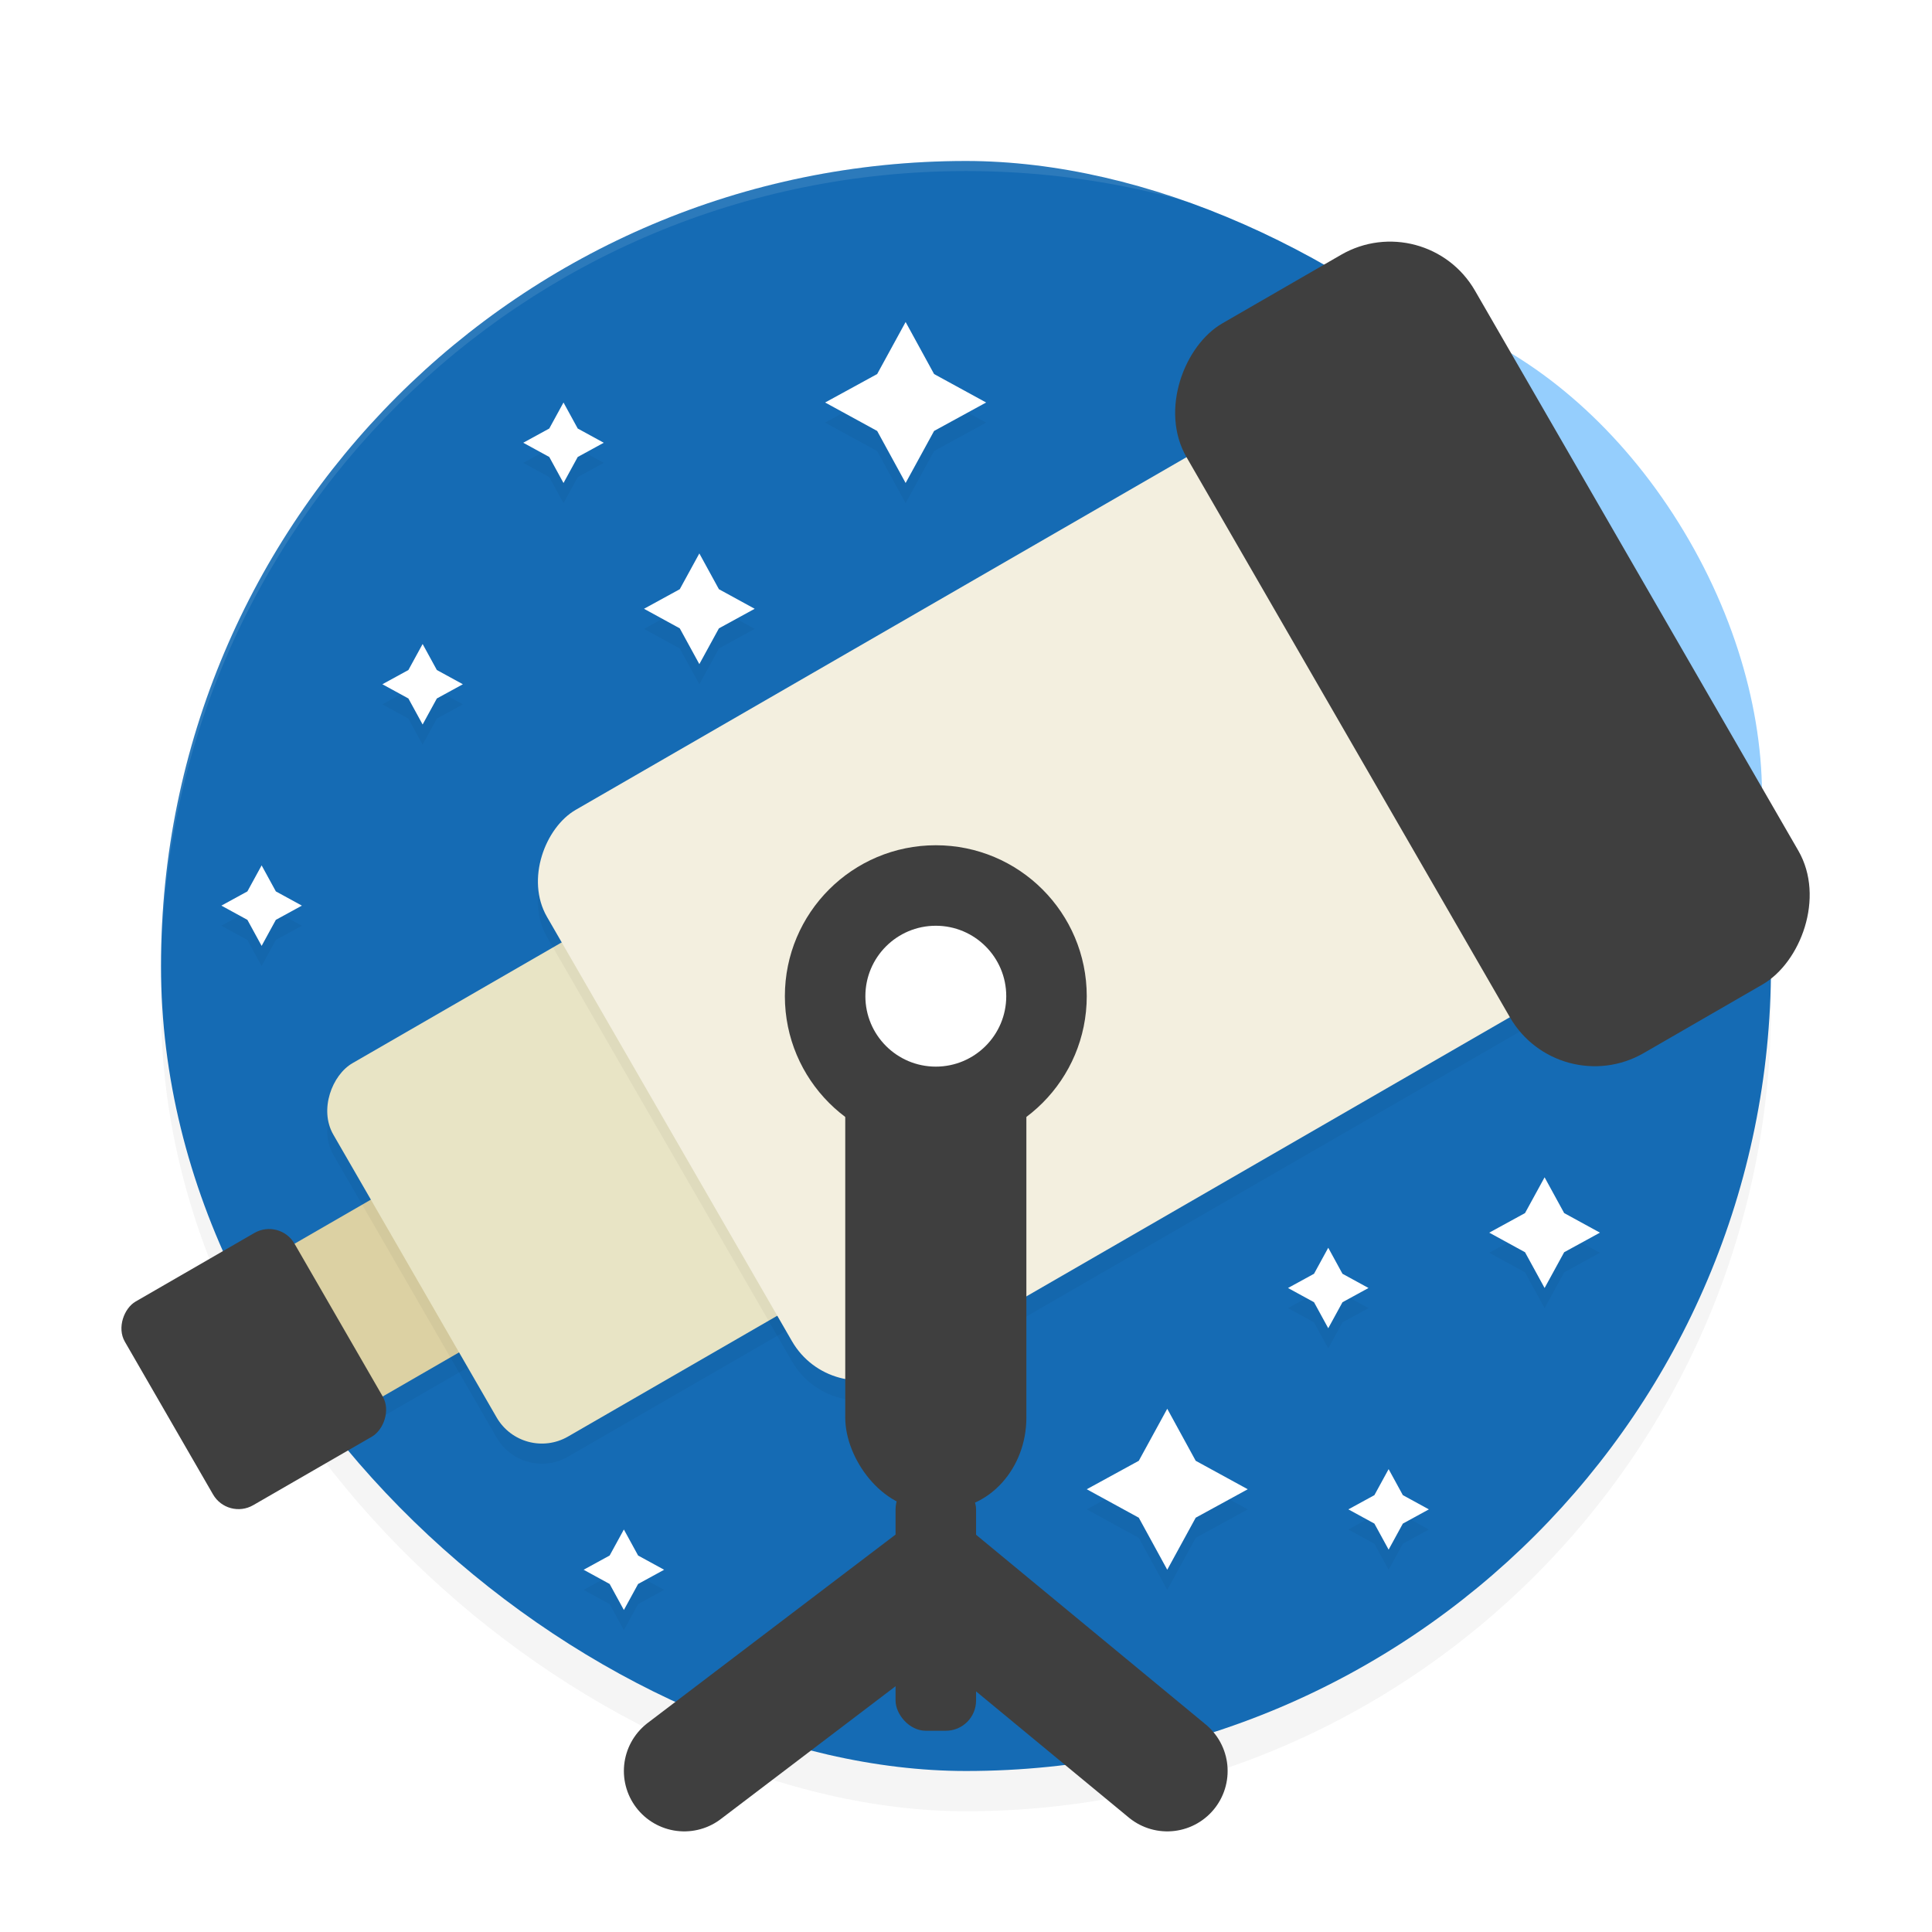 <?xml version="1.0" encoding="UTF-8" standalone="no"?>
<svg
   xmlns:dc="http://purl.org/dc/elements/1.1/"
   xmlns:cc="http://creativecommons.org/ns#"
   xmlns:rdf="http://www.w3.org/1999/02/22-rdf-syntax-ns#"
   xmlns:svg="http://www.w3.org/2000/svg"
   xmlns="http://www.w3.org/2000/svg"
   xmlns:sodipodi="http://sodipodi.sourceforge.net/DTD/sodipodi-0.dtd"
   xmlns:inkscape="http://www.inkscape.org/namespaces/inkscape"
   width="192"
   height="192"
   version="1"
   id="svg14"
   sodipodi:docname="apps_kstars.svg"
   inkscape:version="0.92.3 (2405546, 2018-03-11)">
  <defs
     id="defs18">
    <filter
       inkscape:collect="always"
       style="color-interpolation-filters:sRGB"
       id="filter850"
       x="-0.048"
       width="1.096"
       y="-0.048"
       height="1.096">
      <feGaussianBlur
         inkscape:collect="always"
         stdDeviation="3.2"
         id="feGaussianBlur852" />
    </filter>
    <filter
       inkscape:collect="always"
       style="color-interpolation-filters:sRGB"
       id="filter908"
       x="-0.046"
       width="1.093"
       y="-0.05"
       height="1.099">
      <feGaussianBlur
         inkscape:collect="always"
         stdDeviation="2.65"
         id="feGaussianBlur910" />
    </filter>
    <filter
       inkscape:collect="always"
       style="color-interpolation-filters:sRGB"
       id="filter934"
       x="-0.045"
       width="1.091"
       y="-0.051"
       height="1.102">
      <feGaussianBlur
         inkscape:collect="always"
         stdDeviation="0.567"
         id="feGaussianBlur936" />
    </filter>
    <filter
       inkscape:collect="always"
       style="color-interpolation-filters:sRGB"
       id="filter958"
       x="-0.045"
       width="1.091"
       y="-0.051"
       height="1.102">
      <feGaussianBlur
         inkscape:collect="always"
         stdDeviation="1.387"
         id="feGaussianBlur960" />
    </filter>
    <filter
       inkscape:collect="always"
       style="color-interpolation-filters:sRGB"
       id="filter990"
       x="-0.045"
       width="1.091"
       y="-0.051"
       height="1.102">
      <feGaussianBlur
         inkscape:collect="always"
         stdDeviation="2.081"
         id="feGaussianBlur992" />
    </filter>
  </defs>
  <sodipodi:namedview
     pagecolor="#ffffff"
     bordercolor="#666666"
     borderopacity="1"
     objecttolerance="10"
     gridtolerance="10"
     guidetolerance="10"
     inkscape:pageopacity="0"
     inkscape:pageshadow="2"
     inkscape:window-width="1920"
     inkscape:window-height="1018"
     id="namedview16"
     showgrid="false"
     inkscape:zoom="1"
     inkscape:cx="19.644993"
     inkscape:cy="68.19423"
     inkscape:window-x="0"
     inkscape:window-y="32"
     inkscape:window-maximized="1"
     inkscape:current-layer="svg14">
    <inkscape:grid
       type="xygrid"
       id="grid866" />
  </sodipodi:namedview>
  <rect
     width="160"
     height="160"
     x="-180"
     y="-176"
     rx="80"
     ry="80"
     transform="matrix(0,-1,-1,0,0,0)"
     id="rect832"
     style="opacity:0.2;fill:#000000;stroke-width:4;filter:url(#filter850)" />
  <rect
     style="fill:#156bb4;fill-opacity:1;stroke-width:4"
     id="rect2"
     transform="matrix(0,-1,-1,0,0,0)"
     ry="80"
     rx="80"
     y="-176"
     x="-176"
     height="160"
     width="160" />
  <rect
     style="opacity:1;fill:#3f3f3f;fill-opacity:1;stroke:none;stroke-width:12;stroke-linecap:round;stroke-linejoin:round;stroke-miterlimit:4;stroke-dasharray:none;stroke-opacity:1"
     id="rect870"
     width="8"
     height="25"
     x="89"
     y="147"
     rx="3"
     ry="3" />
  <rect
     transform="matrix(0.5,0.866,-0.866,0.5,0,0)"
     ry="2.124"
     rx="2.125"
     y="22.85"
     x="123.409"
     height="26.287"
     width="17.528"
     id="rect912"
     style="opacity:0.2;fill:#000000;fill-opacity:1;stroke:none;stroke-width:0.529;stroke-linecap:round;stroke-linejoin:round;stroke-miterlimit:4;stroke-dasharray:none;stroke-opacity:1;filter:url(#filter934)" />
  <rect
     style="opacity:1;fill:#dcd1a3;fill-opacity:1;stroke:none;stroke-width:0.529;stroke-linecap:round;stroke-linejoin:round;stroke-miterlimit:4;stroke-dasharray:none;stroke-opacity:1"
     id="rect837"
     width="17.528"
     height="26.287"
     x="121.678"
     y="21.85"
     rx="2.125"
     ry="2.124"
     transform="matrix(0.5,0.866,-0.866,0.5,0,0)" />
  <rect
     transform="matrix(0.5,0.866,-0.866,0.5,0,0)"
     style="opacity:0.2;fill:#000000;fill-opacity:1;stroke:none;stroke-width:1.294;stroke-linecap:round;stroke-linejoin:round;stroke-miterlimit:4;stroke-dasharray:none;stroke-opacity:1;filter:url(#filter958)"
     id="rect914"
     width="42.845"
     height="64.256"
     x="110.75"
     y="-35.565"
     rx="5.193"
     ry="5.192" />
  <rect
     ry="5.192"
     rx="5.193"
     y="-36.564"
     x="109.019"
     height="64.256"
     width="42.845"
     id="rect835"
     style="opacity:1;fill:#e8e4c5;fill-opacity:1;stroke:none;stroke-width:1.294;stroke-linecap:round;stroke-linejoin:round;stroke-miterlimit:4;stroke-dasharray:none;stroke-opacity:1"
     transform="matrix(0.5,0.866,-0.866,0.5,0,0)" />
  <path
     inkscape:connector-curvature="0"
     style="opacity:0.1;fill:#ffffff;stroke-width:4"
     d="M 95.998,16 C 51.679,16.001 16,51.681 16,96 c 0,0.115 0.006,0.229 0.008,0.344 C 16.359,52.33 51.898,17.001 95.998,17 H 96 c 44.1,0.001 79.639,35.33 79.99,79.344 0.002,-0.115 0.008,-0.228 0.008,-0.344 0,-44.319 -35.679,-79.999 -79.998,-80 z"
     id="path4" />
  <rect
     transform="matrix(0.5,0.866,-0.866,0.5,0,0)"
     ry="7.789"
     rx="7.79"
     y="-96.9"
     x="100.039"
     height="96.384"
     width="64.268"
     id="rect916"
     style="opacity:0.2;fill:#000000;fill-opacity:1;stroke:none;stroke-width:1.941;stroke-linecap:round;stroke-linejoin:round;stroke-miterlimit:4;stroke-dasharray:none;stroke-opacity:1;filter:url(#filter990)" />
  <rect
     style="opacity:1;fill:#f3efdf;fill-opacity:1;stroke:none;stroke-width:1.941;stroke-linecap:round;stroke-linejoin:round;stroke-miterlimit:4;stroke-dasharray:none;stroke-opacity:1"
     id="rect833"
     width="64.268"
     height="96.384"
     x="98.308"
     y="-97.9"
     rx="7.79"
     ry="7.789"
     transform="matrix(0.5,0.866,-0.866,0.5,0,0)" />
  <path
     style="opacity:1;fill:#95cefd;fill-opacity:1;stroke:none;stroke-width:2.161;stroke-linecap:round;stroke-linejoin:round;stroke-miterlimit:4;stroke-dasharray:none;stroke-opacity:1"
     d="M 163.989,102.005 C 150.836,109.601 149.992,88.86 138.975,69.771 127.959,50.683 110.941,40.476 124.094,32.879 c 13.153,-7.597 32.747,1.719 43.763,20.807 11.017,19.088 9.285,40.721 -3.869,48.318 z"
     id="path843"
     inkscape:connector-curvature="0"
     sodipodi:nodetypes="sssss" />
  <rect
     ry="9.736"
     rx="9.738"
     y="-112.503"
     x="88.57"
     height="33.102"
     width="83.743"
     id="rect841"
     style="opacity:1;fill:#3f3f3f;fill-opacity:1;stroke:none;stroke-width:1.298;stroke-linecap:round;stroke-linejoin:round;stroke-miterlimit:4;stroke-dasharray:none;stroke-opacity:1"
     transform="matrix(0.5,0.866,-0.866,0.5,0,0)" />
  <rect
     style="opacity:1;fill:#3f3f3f;fill-opacity:1;stroke:none;stroke-width:0.526;stroke-linecap:round;stroke-linejoin:round;stroke-miterlimit:4;stroke-dasharray:none;stroke-opacity:1"
     id="rect839"
     width="23.37"
     height="19.472"
     x="118.757"
     y="36.454"
     rx="2.921"
     ry="2.921"
     transform="matrix(0.5,0.866,-0.866,0.5,0,0)" />
  <rect
     style="opacity:1;fill:#3f3f3f;fill-opacity:1;stroke:none;stroke-width:1.728;stroke-linecap:round;stroke-linejoin:round;stroke-miterlimit:4;stroke-dasharray:none;stroke-opacity:1"
     id="rect860"
     width="18"
     height="57"
     x="84"
     y="93"
     rx="8.188"
     ry="9.12" />
  <circle
     style="opacity:1;fill:#3f3f3f;fill-opacity:1;stroke:none;stroke-width:1.977;stroke-linecap:round;stroke-linejoin:round;stroke-miterlimit:4;stroke-dasharray:none;stroke-opacity:1"
     id="path862"
     cx="93"
     cy="99"
     r="15" />
  <circle
     r="7"
     cy="99"
     cx="93"
     id="circle864"
     style="opacity:1;fill:#ffffff;fill-opacity:1;stroke:none;stroke-width:0.922;stroke-linecap:round;stroke-linejoin:round;stroke-miterlimit:4;stroke-dasharray:none;stroke-opacity:1" />
  <path
     style="fill:none;stroke:#3f3f3f;stroke-width:12;stroke-linecap:round;stroke-linejoin:miter;stroke-miterlimit:4;stroke-dasharray:none;stroke-opacity:1"
     d="m 68,176 25,-19 23,19"
     id="path868"
     inkscape:connector-curvature="0"
     sodipodi:nodetypes="ccc" />
  <path
     id="path894"
     d="M 90,34 87.172,39.172 82,42 87.172,44.828 90,50 92.828,44.828 98,42 92.828,39.172 Z M 56,42 54.586,44.586 52,46 54.586,47.414 56,50 57.414,47.414 60,46 57.414,44.586 Z M 69.5,57 67.555,60.555 64,62.5 67.555,64.445 69.5,68 71.445,64.445 75,62.5 71.445,60.555 Z M 42,66 40.586,68.586 38,70 40.586,71.414 42,74 43.414,71.414 46,70 43.414,68.586 Z M 26,88 24.586,90.586 22,92 24.586,93.414 26,96 27.414,93.414 30,92 27.414,90.586 Z m 127.5,31 -1.945,3.555 L 148,124.5 151.555,126.445 153.5,130 155.445,126.445 159,124.5 l -3.555,-1.945 z m -21.5,7 -1.414,2.586 L 128,130 130.586,131.414 132,134 133.414,131.414 136,130 l -2.586,-1.414 z m -16,16 -2.828,5.172 L 108,150 113.172,152.828 116,158 118.828,152.828 124,150 l -5.172,-2.828 z m 22,6 -1.414,2.586 L 134,152 136.586,153.414 138,156 139.414,153.414 142,152 l -2.586,-1.414 z m -76,6 -1.414,2.586 L 58,158 60.586,159.414 62,162 63.414,159.414 66,158 63.414,156.586 Z"
     style="opacity:0.2;fill:#000000;fill-opacity:1;stroke:none;stroke-width:11.407;stroke-linecap:round;stroke-linejoin:round;stroke-miterlimit:4;stroke-dasharray:none;stroke-opacity:1;filter:url(#filter908)"
     inkscape:connector-curvature="0" />
  <path
     inkscape:connector-curvature="0"
     style="opacity:1;fill:#ffffff;fill-opacity:1;stroke:none;stroke-width:11.407;stroke-linecap:round;stroke-linejoin:round;stroke-miterlimit:4;stroke-dasharray:none;stroke-opacity:1"
     d="M 90,32 87.172,37.172 82,40 87.172,42.828 90,48 92.828,42.828 98,40 92.828,37.172 Z M 56,40 54.586,42.586 52,44 54.586,45.414 56,48 57.414,45.414 60,44 57.414,42.586 Z M 69.5,55 67.555,58.555 64,60.5 67.555,62.445 69.5,66 71.445,62.445 75,60.5 71.445,58.555 Z M 42,64 40.586,66.586 38,68 40.586,69.414 42,72 43.414,69.414 46,68 43.414,66.586 Z M 26,86 24.586,88.586 22,90 24.586,91.414 26,94 27.414,91.414 30,90 27.414,88.586 Z m 127.5,31 -1.945,3.555 L 148,122.5 151.555,124.445 153.5,128 155.445,124.445 159,122.5 l -3.555,-1.945 z m -21.5,7 -1.414,2.586 L 128,128 130.586,129.414 132,132 133.414,129.414 136,128 l -2.586,-1.414 z m -16,16 -2.828,5.172 L 108,148 113.172,150.828 116,156 118.828,150.828 124,148 l -5.172,-2.828 z m 22,6 -1.414,2.586 L 134,150 136.586,151.414 138,154 139.414,151.414 142,150 l -2.586,-1.414 z m -76,6 -1.414,2.586 L 58,156 60.586,157.414 62,160 63.414,157.414 66,156 63.414,154.586 Z"
     id="path872" />
</svg>
